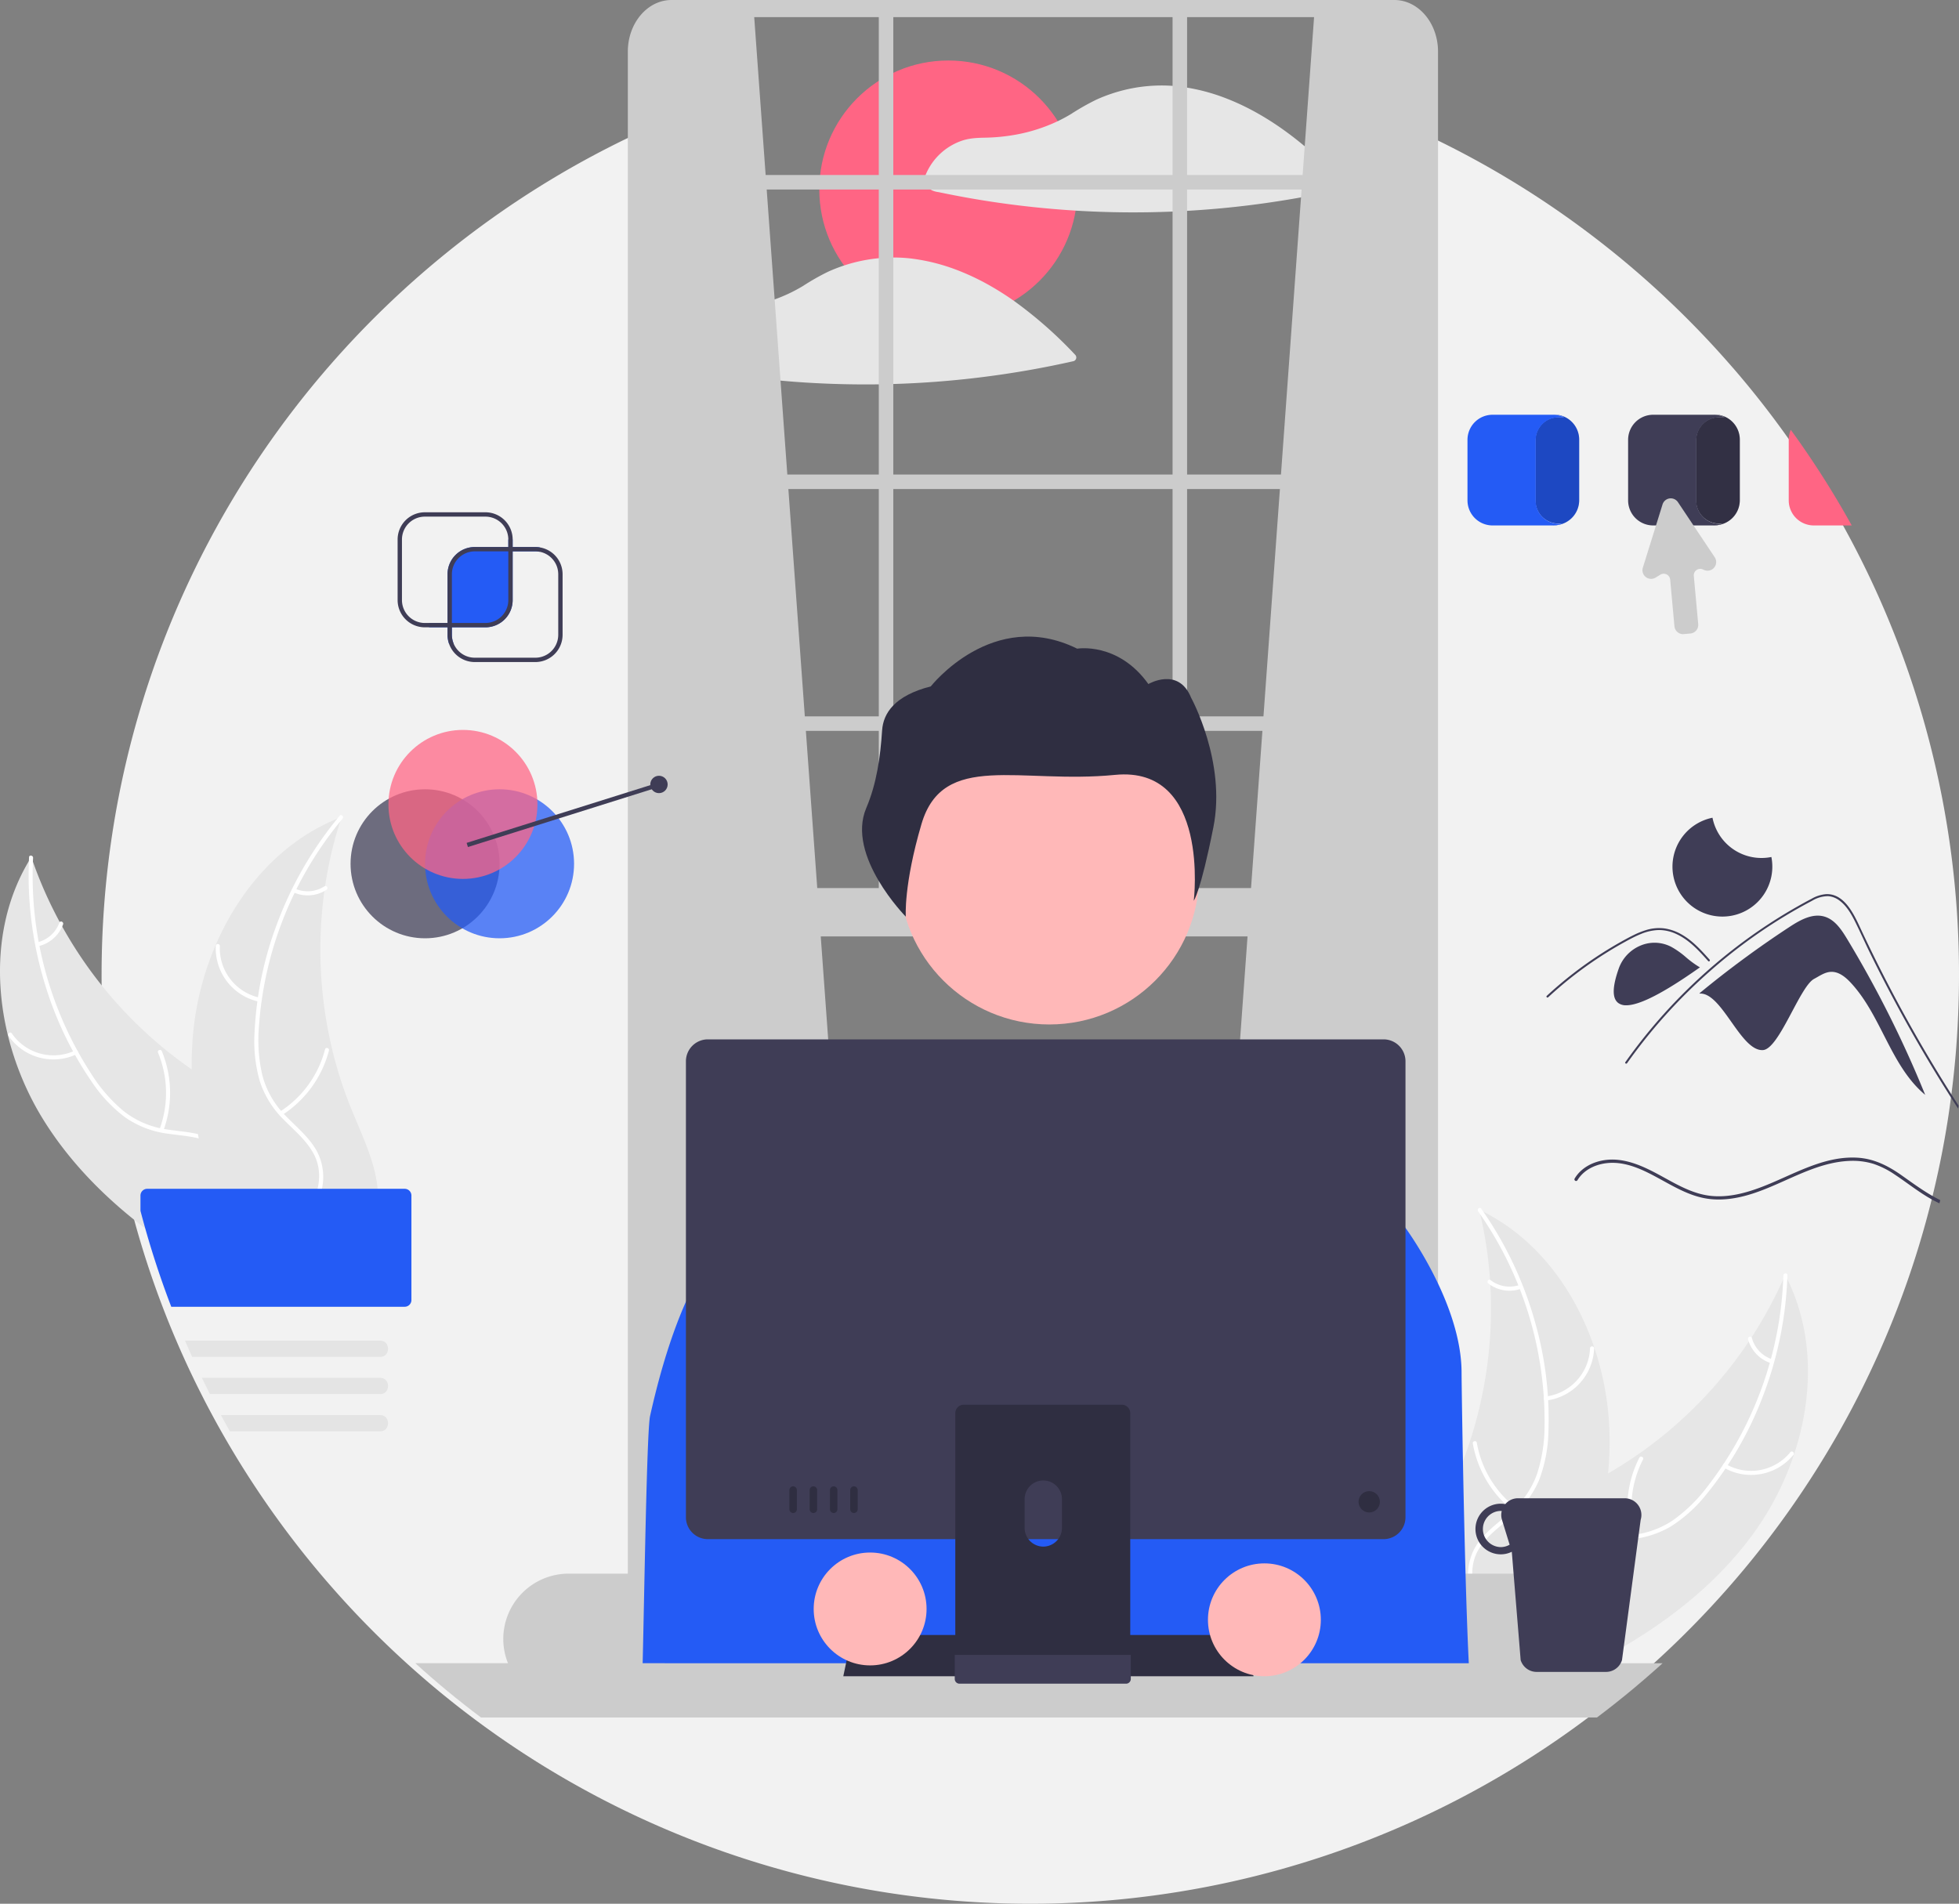 <?xml version="1.0" encoding="UTF-8" standalone="no"?>
<svg
   id="a2e2d318-1240-4590-bf5d-5cad32324e8e"
   data-name="Layer 1"
   width="804.473"
   height="781.847"
   viewBox="0 0 804.473 781.847"
   version="1.1"
   sodipodi:docname="undraw_Designer_re_5v95 (1).svg"
   inkscape:version="1.1 (c68e22c387, 2021-05-23)"
   xmlns:inkscape="http://www.inkscape.org/namespaces/inkscape"
   xmlns:sodipodi="http://sodipodi.sourceforge.net/DTD/sodipodi-0.dtd"
   xmlns="http://www.w3.org/2000/svg"
   xmlns:svg="http://www.w3.org/2000/svg">
  <rect x="0" y="0" width="804.473" height="781.847" fill="#808080" stroke="none"/>
  <defs
     id="defs157" />
  <sodipodi:namedview
     id="namedview155"
     pagecolor="#ffffff"
     bordercolor="#666666"
     borderopacity="1.0"
     inkscape:pageshadow="2"
     inkscape:pageopacity="0.0"
     inkscape:pagecheckerboard="0"
     showgrid="false"
     inkscape:zoom="0.3325461"
     inkscape:cx="109.75922"
     inkscape:cy="227.03619"
     inkscape:window-width="1366"
     inkscape:window-height="705"
     inkscape:window-x="-8"
     inkscape:window-y="-8"
     inkscape:window-maximized="1"
     inkscape:current-layer="a2e2d318-1240-4590-bf5d-5cad32324e8e" />
  <path
     d="M954.619,274.869a380.704,380.704,0,0,0-25.021-39.265q-9.6-13.224-20.288-25.565h-.018a383.418,383.418,0,0,0-41.94-41.512q-4.613-3.918-9.351-7.675a380.926,380.926,0,0,0-93.882-54.857l.299,49.327L767.65,717.625H487.686L471.941,156.384l1.173-48.539C335.856,165.572,239.481,301.3,239.481,459.546a381.687,381.687,0,0,0,12.399,96.795,375.139,375.139,0,0,0,12.649,39.408q2.674,7.02,5.642,13.914c.954,2.237,1.925,4.457,2.933,6.668,1.292,2.888,2.638,5.767,4.02,8.611q1.604,3.356,3.298,6.668,2.179,4.346,4.502,8.62c1.194,2.237,2.425,4.457,3.672,6.667a382.934,382.934,0,0,0,76.151,95.244q12.956,11.753,26.964,22.285a381.449,381.449,0,0,0,458.295,0q7.621-5.723,14.931-11.829,4.854-4.038,9.547-8.227c.829-.74,1.658-1.48,2.478-2.228a382.978,382.978,0,0,0,71.364-87.008,374.258,374.258,0,0,0,19.325-36.689q2.286-4.974,4.43-10.037a376.132,376.132,0,0,0,16.562-47.591q1.03-3.757,1.988-7.541v-.009c.107-.437.223-.883.33-1.319.66-2.656,1.293-5.33,1.899-8.005v-.009q2.942-12.93,4.965-26.171c.169-1.132.339-2.264.499-3.396.062-.41.125-.82.169-1.23v-.009q1.444-10.229,2.344-20.609,1.391-16.299,1.399-32.972A379.627,379.627,0,0,0,954.619,274.869Z"
     transform="translate(-197.764 -59.077)"
     fill="#f2f2f2"
     id="path2"
     inkscape:export-filename="E:\SEKOLAH ONLINE\LATIHAN FRONT END\project1\images\eradigital.png"
     inkscape:export-xdpi="100"
     inkscape:export-ydpi="100" />
  <path
     d="M917.165,689.762c22.573-30.501,31.255-73.463,13.695-107.101a174.83,174.83,0,0,1-82.773,86.927c-14.289,7.006-30.912,13.31-37.526,27.784-4.116,9.006-3.332,19.641-.024,28.974,3.309,9.333,8.936,17.638,14.503,25.827l.293,2.454C860.387,740.094,894.592,720.263,917.165,689.762Z"
     transform="translate(-197.764 -59.077)"
     fill="#e6e6e6"
     id="path4"
     inkscape:export-filename="E:\SEKOLAH ONLINE\LATIHAN FRONT END\project1\images\eradigital.png"
     inkscape:export-xdpi="100"
     inkscape:export-ydpi="100" />
  <path
     d="M930.112,582.931a149.432,149.432,0,0,1-31.086,86.525,64.35,64.35,0,0,1-14.424,14.088,36.908,36.908,0,0,1-18.452,6.069c-6.131.439-12.453.179-18.371,2.101a22.599,22.599,0,0,0-13.521,12.6c-3.276,7.232-3.759,15.209-3.959,23.027-.223,8.68-.317,17.699-4.411,25.59-.496.956,1.016,1.67,1.512.715,7.123-13.728,2.498-29.782,6.743-44.214,1.981-6.734,6.003-12.912,12.726-15.61,5.879-2.36,12.399-2.097,18.61-2.488a39.384,39.384,0,0,0,18.263-5.261,59.491,59.491,0,0,0,14.912-13.482,144.976,144.976,0,0,0,22.711-39.209,152.082,152.082,0,0,0,10.413-50.596c.034-1.073-1.632-.921-1.666.145Z"
     transform="translate(-197.764 -59.077)"
     fill="#fff"
     id="path6"
     inkscape:export-filename="E:\SEKOLAH ONLINE\LATIHAN FRONT END\project1\images\eradigital.png"
     inkscape:export-xdpi="100"
     inkscape:export-ydpi="100" />
  <path
     d="M905.678,661.815a22.42,22.42,0,0,0,28.554-5.242c.678-.836-.589-1.928-1.268-1.092a20.76,20.76,0,0,1-26.571,4.822c-.93-.542-1.64.973-.715,1.512Z"
     transform="translate(-197.764 -59.077)"
     fill="#fff"
     id="path8"
     inkscape:export-filename="E:\SEKOLAH ONLINE\LATIHAN FRONT END\project1\images\eradigital.png"
     inkscape:export-xdpi="100"
     inkscape:export-ydpi="100" />
  <path
     d="M869.288,689.799a43.212,43.212,0,0,1,3.185-31.33c.493-.958-1.02-1.672-1.512-.715a44.947,44.947,0,0,0-3.248,32.609c.292,1.038,1.865.469,1.575-.563Z"
     transform="translate(-197.764 -59.077)"
     fill="#fff"
     id="path10"
     inkscape:export-filename="E:\SEKOLAH ONLINE\LATIHAN FRONT END\project1\images\eradigital.png"
     inkscape:export-xdpi="100"
     inkscape:export-ydpi="100" />
  <path
     d="M925.48,617.311a12.691,12.691,0,0,1-8.289-8.735c-.279-1.041-1.852-.471-1.575.563a14.221,14.221,0,0,0,9.149,9.683.864.864,0,0,0,1.113-.398.84.84,0,0,0-.398-1.113Z"
     transform="translate(-197.764 -59.077)"
     fill="#fff"
     id="path12"
     inkscape:export-filename="E:\SEKOLAH ONLINE\LATIHAN FRONT END\project1\images\eradigital.png"
     inkscape:export-xdpi="100"
     inkscape:export-ydpi="100" />
  <path
     d="M805.205,555.891c.156.655.311,1.31.458,1.976a167.127,167.127,0,0,1,3.973,26.818c.057.698.105,1.405.142,2.103a176.19,176.19,0,0,1-8.405,64.321,171.102,171.102,0,0,1-9.933,24.025c-5.408,10.696-12.123,21.862-13.637,33.381a29.352,29.352,0,0,0-.29,3.621l44.805,42.658c.15.046.292.102.443.149l1.711,1.785c.23-.385.46-.79.69-1.175.134-.223.259-.455.393-.678.086-.152.172-.304.259-.436.029-.05.057-.101.077-.141.087-.132.153-.264.23-.385q1.939-3.387,3.836-6.813c.01-.01.01-.01.009-.03,9.595-17.428,17.82-35.81,22.993-54.855.155-.573.321-1.156.456-1.748a163.269,163.269,0,0,0,4.717-26.223,144.339,144.339,0,0,0,.62-14.591,120.027,120.027,0,0,0-6.239-37.006c-7.992-23.785-23.502-44.749-45.61-55.917C806.336,556.443,805.78,556.167,805.205,555.891Z"
     transform="translate(-197.764 -59.077)"
     fill="#e6e6e6"
     id="path14"
     inkscape:export-filename="E:\SEKOLAH ONLINE\LATIHAN FRONT END\project1\images\eradigital.png"
     inkscape:export-xdpi="100"
     inkscape:export-ydpi="100" />
  <path
     d="M804.764,556.556a149.432,149.432,0,0,1,27.274,87.801,64.351,64.351,0,0,1-3.034,19.933,36.908,36.908,0,0,1-11.079,15.955c-4.631,4.042-9.836,7.64-13.403,12.738a22.599,22.599,0,0,0-3.209,18.201c1.738,7.746,6.156,14.406,10.702,20.769,5.048,7.065,10.403,14.323,11.885,23.088.18,1.062,1.817.721,1.638-.339-2.578-15.25-15.936-25.283-21.236-39.362-2.473-6.569-2.981-13.924.762-20.126,3.273-5.424,8.637-9.139,13.361-13.191a39.384,39.384,0,0,0,11.415-15.197,59.491,59.491,0,0,0,3.79-19.742,144.976,144.976,0,0,0-5.473-44.98,152.082,152.082,0,0,0-22.148-46.667c-.619-.877-1.858.248-1.243,1.119Z"
     transform="translate(-197.764 -59.077)"
     fill="#fff"
     id="path16"
     inkscape:export-filename="E:\SEKOLAH ONLINE\LATIHAN FRONT END\project1\images\eradigital.png"
     inkscape:export-xdpi="100"
     inkscape:export-ydpi="100" />
  <path
     d="M832.749,634.251a22.42,22.42,0,0,0,19.643-21.377c.038-1.075-1.631-1.185-1.669-.108a20.76,20.76,0,0,1-18.313,19.847c-1.069.127-.723,1.764.339,1.638Z"
     transform="translate(-197.764 -59.077)"
     fill="#fff"
     id="path18"
     inkscape:export-filename="E:\SEKOLAH ONLINE\LATIHAN FRONT END\project1\images\eradigital.png"
     inkscape:export-xdpi="100"
     inkscape:export-ydpi="100" />
  <path
     d="M820.542,678.504a43.212,43.212,0,0,1-16.32-26.933c-.183-1.061-1.821-.721-1.638.339a44.947,44.947,0,0,0,17.039,27.992c.858.653,1.772-.749.918-1.398Z"
     transform="translate(-197.764 -59.077)"
     fill="#fff"
     id="path20"
     inkscape:export-filename="E:\SEKOLAH ONLINE\LATIHAN FRONT END\project1\images\eradigital.png"
     inkscape:export-xdpi="100"
     inkscape:export-ydpi="100" />
  <path
     d="M821.765,586.795a12.691,12.691,0,0,1-11.877-1.984c-.85-.663-1.762.739-.918,1.398a14.221,14.221,0,0,0,13.135,2.224.864.864,0,0,0,.649-.988.84.84,0,0,0-.988-.649Z"
     transform="translate(-197.764 -59.077)"
     fill="#fff"
     id="path22"
     inkscape:export-filename="E:\SEKOLAH ONLINE\LATIHAN FRONT END\project1\images\eradigital.png"
     inkscape:export-xdpi="100"
     inkscape:export-ydpi="100" />
  <path
     d="M215.568,518.935c-20.02-32.234-25.181-75.76-4.946-107.86a174.83,174.83,0,0,0,75.435,93.366c13.673,8.144,29.728,15.778,35.144,30.742,3.37,9.311,1.725,19.847-2.331,28.88-4.056,9.033-10.34,16.853-16.554,24.562l-.492,2.423C268.068,573.715,235.588,551.169,215.568,518.935Z"
     transform="translate(-197.764 -59.077)"
     fill="#e6e6e6"
     id="path24"
     inkscape:export-filename="E:\SEKOLAH ONLINE\LATIHAN FRONT END\project1\images\eradigital.png"
     inkscape:export-xdpi="100"
     inkscape:export-ydpi="100" />
  <path
     d="M211.346,411.405a149.432,149.432,0,0,0,23.951,88.765,64.351,64.351,0,0,0,13.231,15.214,36.908,36.908,0,0,0,17.898,7.548c6.075.936,12.397,1.19,18.139,3.587a22.599,22.599,0,0,1,12.452,13.657c2.678,7.474,2.51,15.464,2.075,23.272-.483,8.669-1.123,17.667,2.317,25.864.417.993-1.149,1.582-1.565.59-5.984-14.262-.069-29.886-3.128-44.615-1.427-6.873-4.934-13.357-11.415-16.593-5.668-2.83-12.187-3.097-18.346-3.992a39.384,39.384,0,0,1-17.775-6.728,59.491,59.491,0,0,1-13.767-14.649,144.976,144.976,0,0,1-19.449-40.925,152.082,152.082,0,0,1-6.267-51.275c.053-1.072,1.702-.785,1.649.28Z"
     transform="translate(-197.764 -59.077)"
     fill="#fff"
     id="path26"
     inkscape:export-filename="E:\SEKOLAH ONLINE\LATIHAN FRONT END\project1\images\eradigital.png"
     inkscape:export-xdpi="100"
     inkscape:export-ydpi="100" />
  <path
     d="M229.288,492.014a22.42,22.42,0,0,1-28.033-7.545c-.608-.888.744-1.874,1.352-.985a20.76,20.76,0,0,0,26.091,6.965c.971-.464,1.555,1.103.59,1.565Z"
     transform="translate(-197.764 -59.077)"
     fill="#fff"
     id="path28"
     inkscape:export-filename="E:\SEKOLAH ONLINE\LATIHAN FRONT END\project1\images\eradigital.png"
     inkscape:export-xdpi="100"
     inkscape:export-ydpi="100" />
  <path
     d="M263.284,522.863a43.212,43.212,0,0,0-.628-31.485c-.413-.995,1.152-1.583,1.565-.59a44.947,44.947,0,0,1,.587,32.765c-.376,1.011-1.897.316-1.524-.689Z"
     transform="translate(-197.764 -59.077)"
     fill="#fff"
     id="path30"
     inkscape:export-filename="E:\SEKOLAH ONLINE\LATIHAN FRONT END\project1\images\eradigital.png"
     inkscape:export-xdpi="100"
     inkscape:export-ydpi="100" />
  <path
     d="M213.169,446.048a12.691,12.691,0,0,0,8.972-8.032c.363-1.015,1.884-.319,1.524.689a14.221,14.221,0,0,1-9.905,8.908.864.864,0,0,1-1.077-.487.84.84,0,0,1,.487-1.077Z"
     transform="translate(-197.764 -59.077)"
     fill="#fff"
     id="path32"
     inkscape:export-filename="E:\SEKOLAH ONLINE\LATIHAN FRONT END\project1\images\eradigital.png"
     inkscape:export-xdpi="100"
     inkscape:export-ydpi="100" />
  <path
     d="M338.037,394.606c-.208.64-.417,1.28-.617,1.932a167.128,167.128,0,0,0-6.139,26.406c-.114.691-.218,1.392-.312,2.085a176.19,176.19,0,0,0,3.15,64.791,171.101,171.101,0,0,0,7.948,24.753c4.521,11.1,10.306,22.775,10.879,34.378a29.352,29.352,0,0,1-.005,3.633l-48.124,38.876c-.154.033-.299.078-.453.112l-1.85,1.64c-.198-.403-.394-.825-.592-1.227-.116-.233-.221-.475-.336-.708-.074-.158-.147-.317-.223-.455-.025-.053-.049-.106-.065-.147-.076-.139-.131-.275-.198-.403q-1.657-3.533-3.27-7.102c-.009-.011-.009-.011-.007-.031-8.147-18.15-14.851-37.139-18.459-56.543-.108-.584-.226-1.178-.313-1.78a163.271,163.271,0,0,1-2.571-26.52,144.342,144.342,0,0,1,.568-14.593,120.027,120.027,0,0,1,9.226-36.376c9.898-23.057,27.061-42.691,50.004-52.025C336.864,395.064,337.441,394.833,338.037,394.606Z"
     transform="translate(-197.764 -59.077)"
     fill="#e6e6e6"
     id="path34"
     inkscape:export-filename="E:\SEKOLAH ONLINE\LATIHAN FRONT END\project1\images\eradigital.png"
     inkscape:export-xdpi="100"
     inkscape:export-ydpi="100" />
  <path
     d="M338.422,395.304a149.432,149.432,0,0,0-34.319,85.294,64.351,64.351,0,0,0,1.405,20.113,36.908,36.908,0,0,0,9.746,16.803c4.287,4.405,9.182,8.414,12.324,13.785a22.599,22.599,0,0,1,1.72,18.402c-2.362,7.58-7.306,13.858-12.355,19.831-5.606,6.631-11.533,13.43-13.722,22.045-.265,1.044-1.87.571-1.605-.471,3.809-14.99,17.938-23.904,24.364-37.506,2.998-6.347,4.103-13.635.876-20.121-2.822-5.672-7.866-9.811-12.245-14.233a39.384,39.384,0,0,1-10.142-16.074,59.491,59.491,0,0,1-2.173-19.985,144.976,144.976,0,0,1,9.111-44.386,152.082,152.082,0,0,1,25.867-44.713c.688-.824,1.831.398,1.148,1.217Z"
     transform="translate(-197.764 -59.077)"
     fill="#fff"
     id="path36"
     inkscape:export-filename="E:\SEKOLAH ONLINE\LATIHAN FRONT END\project1\images\eradigital.png"
     inkscape:export-xdpi="100"
     inkscape:export-ydpi="100" />
  <path
     d="M304.215,470.468a22.42,22.42,0,0,1-17.841-22.902.837.837,0,0,1,1.673.028,20.76,20.76,0,0,0,16.639,21.27c1.055.214.578,1.817-.471,1.605Z"
     transform="translate(-197.764 -59.077)"
     fill="#fff"
     id="path38"
     inkscape:export-filename="E:\SEKOLAH ONLINE\LATIHAN FRONT END\project1\images\eradigital.png"
     inkscape:export-xdpi="100"
     inkscape:export-ydpi="100" />
  <path
     d="M312.786,515.567a43.212,43.212,0,0,0,18.455-25.518c.269-1.043,1.873-.571,1.605.471a44.947,44.947,0,0,1-19.258,26.514c-.908.581-1.705-.89-.802-1.468Z"
     transform="translate(-197.764 -59.077)"
     fill="#fff"
     id="path40"
     inkscape:export-filename="E:\SEKOLAH ONLINE\LATIHAN FRONT END\project1\images\eradigital.png"
     inkscape:export-xdpi="100"
     inkscape:export-ydpi="100" />
  <path
     d="M319.021,424.062a12.691,12.691,0,0,0,11.999-1.012c.901-.592,1.696.88.802,1.468a14.221,14.221,0,0,1-13.272,1.149.864.864,0,0,1-.567-1.038.84.84,0,0,1,1.038-.567Z"
     transform="translate(-197.764 -59.077)"
     fill="#fff"
     id="path42"
     inkscape:export-filename="E:\SEKOLAH ONLINE\LATIHAN FRONT END\project1\images\eradigital.png"
     inkscape:export-xdpi="100"
     inkscape:export-ydpi="100" />
  <circle
     cx="389.439"
     cy="77.833"
     r="52.985"
     fill="#ff6584"
     id="circle44"
     inkscape:export-filename="E:\SEKOLAH ONLINE\LATIHAN FRONT END\project1\images\eradigital.png"
     inkscape:export-xdpi="100"
     inkscape:export-ydpi="100" />
  <path
     d="M749.432,134.145a194.727,194.727,0,0,0-15.1-14.333c-10.322-8.753-21.75-16.196-34.488-20.885A79.528,79.528,0,0,0,685.048,95.031c-.606-.098-1.203-.196-1.81-.276a.669.669,0,0,0-.134,0,1.609,1.609,0,0,0-.285-.053c-1.239-.16-2.478-.285-3.726-.374a64.567,64.567,0,0,0-20.003,1.801,66.52,66.52,0,0,0-11.053,3.851,98.948,98.948,0,0,0-10.367,5.874,62.285,62.285,0,0,1-5.527,2.986,68.931,68.931,0,0,1-17.382,5.562,78.041,78.041,0,0,1-12.301,1.212c-3.583.071-6.962.196-10.358,1.489a24.822,24.822,0,0,0-15.127,16.384,1.597,1.597,0,0,0,.713,1.756c.918.66,1.809,1.408,2.781,1.997a8.727,8.727,0,0,0,2.71.74q2.3.481,4.608.936,8.49,1.685,17.052,2.986,17.221,2.607,34.639,3.672a1.729,1.729,0,0,0,.214.018,389.854,389.854,0,0,0,39.399.383c1.988-.08,3.967-.178,5.954-.294q12.421-.695,24.78-2.193,11.432-1.391,22.775-3.45,8.103-1.471,16.143-3.28A1.579,1.579,0,0,0,749.432,134.145Z"
     transform="translate(-197.764 -59.077)"
     fill="#e6e6e6"
     id="path46"
     inkscape:export-filename="E:\SEKOLAH ONLINE\LATIHAN FRONT END\project1\images\eradigital.png"
     inkscape:export-xdpi="100"
     inkscape:export-ydpi="100" />
  <path
     d="M639.302,204.796a173.068,173.068,0,0,0-25.235-22.213c-3.022-2.121-6.133-4.118-9.333-5.946a98.906,98.906,0,0,0-12.194-5.963c-.936-.383-1.881-.749-2.826-1.096a78.986,78.986,0,0,0-16.606-4.172c-.045-.009-.089,0-.134-.009-.089-.018-.187-.036-.276-.053a61.346,61.346,0,0,0-8.29-.508c-1.988,0-3.984.107-5.963.303a65.946,65.946,0,0,0-9.484,1.64c-1.542.383-3.075.829-4.582,1.337a65.441,65.441,0,0,0-6.463,2.514c-.036.018-.062.027-.098.045a96.29,96.29,0,0,0-10.269,5.83c-.071.045-.152.089-.223.134a64.774,64.774,0,0,1-11.838,5.544,72.094,72.094,0,0,1-10.857,2.87,76.88,76.88,0,0,1-12.301,1.203c-3.583.071-6.962.196-10.349,1.498a24.835,24.835,0,0,0-15.136,16.384,1.607,1.607,0,0,0,.713,1.756c.918.66,1.818,1.399,2.781,1.988a8.553,8.553,0,0,0,2.71.74c1.533.321,3.066.642,4.608.945q8.49,1.685,17.061,2.977,11.753,1.778,23.604,2.844,5.616.521,11.24.856,14.427.869,28.881.677,2.982-.04,5.963-.134,17.703-.521,35.299-2.656a388.256,388.256,0,0,0,38.909-6.73A1.572,1.572,0,0,0,639.302,204.796Z"
     transform="translate(-197.764 -59.077)"
     fill="#e6e6e6"
     id="path48"
     inkscape:export-filename="E:\SEKOLAH ONLINE\LATIHAN FRONT END\project1\images\eradigital.png"
     inkscape:export-xdpi="100"
     inkscape:export-ydpi="100" />
  <path
     d="M507.232,62.595l46.679,645.056L460.553,715.937V70.801C471.677,62.112,487.646,60.752,507.232,62.595Z"
     transform="translate(-197.764 -59.077)"
     fill="#ccc"
     id="path50"
     inkscape:export-filename="E:\SEKOLAH ONLINE\LATIHAN FRONT END\project1\images\eradigital.png"
     inkscape:export-xdpi="100"
     inkscape:export-ydpi="100" />
  <path
     d="M737.647,62.595,690.968,707.651l93.358,8.286V70.801C773.201,62.112,757.232,60.752,737.647,62.595Z"
     transform="translate(-197.764 -59.077)"
     fill="#ccc"
     id="path52"
     inkscape:export-filename="E:\SEKOLAH ONLINE\LATIHAN FRONT END\project1\images\eradigital.png"
     inkscape:export-xdpi="100"
     inkscape:export-ydpi="100" />
  <path
     d="M786.522,71.083c-2.897-7.103-9.056-12.006-16.179-12.006H473.54c-9.903,0-17.952,9.502-17.952,21.193V721.402a22.909,22.909,0,0,0,6.186,15.994,17.009,17.009,0,0,0,7.773,4.662,14.837,14.837,0,0,0,3.993.537H770.344a14.837,14.837,0,0,0,3.993-.537c7.987-2.147,13.959-10.586,13.959-20.656V80.269A24.342,24.342,0,0,0,786.522,71.083Zm-4.181,650.319c0,7.808-5.384,14.163-11.998,14.163H473.54c-5.482,0-10.126-4.367-11.543-10.312a16.451,16.451,0,0,1-.455-3.851V80.269c0-7.808,5.384-14.153,11.998-14.153H770.344a10.179,10.179,0,0,1,3.566.642c4.876,1.789,8.432,7.166,8.432,13.511Z"
     transform="translate(-197.764 -59.077)"
     fill="#ccc"
     id="path54"
     inkscape:export-filename="E:\SEKOLAH ONLINE\LATIHAN FRONT END\project1\images\eradigital.png"
     inkscape:export-xdpi="100"
     inkscape:export-ydpi="100" />
  <rect
     x="260.803"
     y="194.882"
     width="326.752"
     height="5.959"
     fill="#ccc"
     id="rect56"
     inkscape:export-filename="E:\SEKOLAH ONLINE\LATIHAN FRONT END\project1\images\eradigital.png"
     inkscape:export-xdpi="100"
     inkscape:export-ydpi="100" />
  <rect
     x="260.803"
     y="71.872"
     width="326.752"
     height="5.959"
     fill="#ccc"
     id="rect58"
     inkscape:export-filename="E:\SEKOLAH ONLINE\LATIHAN FRONT END\project1\images\eradigital.png"
     inkscape:export-xdpi="100"
     inkscape:export-ydpi="100" />
  <rect
     x="260.803"
     y="294.199"
     width="326.752"
     height="5.959"
     fill="#ccc"
     id="rect60"
     inkscape:export-filename="E:\SEKOLAH ONLINE\LATIHAN FRONT END\project1\images\eradigital.png"
     inkscape:export-xdpi="100"
     inkscape:export-ydpi="100" />
  <rect
     x="360.878"
     y="2.674"
     width="5.959"
     height="375.944"
     fill="#ccc"
     id="rect62"
     inkscape:export-filename="E:\SEKOLAH ONLINE\LATIHAN FRONT END\project1\images\eradigital.png"
     inkscape:export-xdpi="100"
     inkscape:export-ydpi="100" />
  <rect
     x="481.521"
     y="2.674"
     width="5.959"
     height="375.944"
     fill="#ccc"
     id="rect64"
     inkscape:export-filename="E:\SEKOLAH ONLINE\LATIHAN FRONT END\project1\images\eradigital.png"
     inkscape:export-xdpi="100"
     inkscape:export-ydpi="100" />
  <path
     d="M822.561,705.353H431.253a26.844,26.844,0,0,0-26.813,26.813,26.543,26.543,0,0,0,1.934,9.975,26.815,26.815,0,0,0,24.878,16.847H822.561a26.815,26.815,0,0,0,23.14-13.282,25.895,25.895,0,0,0,1.747-3.566,26.543,26.543,0,0,0,1.934-9.975A26.852,26.852,0,0,0,822.561,705.353Z"
     transform="translate(-197.764 -59.077)"
     fill="#ccc"
     id="path66"
     inkscape:export-filename="E:\SEKOLAH ONLINE\LATIHAN FRONT END\project1\images\eradigital.png"
     inkscape:export-xdpi="100"
     inkscape:export-ydpi="100" />
  <rect
     x="262.789"
     y="364.714"
     width="324.766"
     height="19.863"
     fill="#ccc"
     id="rect68"
     inkscape:export-filename="E:\SEKOLAH ONLINE\LATIHAN FRONT END\project1\images\eradigital.png"
     inkscape:export-xdpi="100"
     inkscape:export-ydpi="100" />
  <path
     d="M422.193,358.755h5.959a10.925,10.925,0,0,1,10.925,10.925v0a0,0,0,0,1,0,0h-27.809a0,0,0,0,1,0,0v0A10.925,10.925,0,0,1,422.193,358.755Z"
     fill="#ccc"
     id="path70"
     inkscape:export-filename="E:\SEKOLAH ONLINE\LATIHAN FRONT END\project1\images\eradigital.png"
     inkscape:export-xdpi="100"
     inkscape:export-ydpi="100" />
  <circle
     id="b6ad44ff-295b-418b-9346-03b76e49c34f"
     data-name="ab6171fa-7d69-4734-b81c-8dff60f9761b"
     cx="430.901"
     cy="359.185"
     r="61.548"
     fill="#ffb8b8"
     inkscape:export-filename="E:\SEKOLAH ONLINE\LATIHAN FRONT END\project1\images\eradigital.png"
     inkscape:export-xdpi="100"
     inkscape:export-ydpi="100" />
  <path
     id="e8f77054-5a04-4fda-83df-6cd2e0c3cac3"
     data-name="bf427902-b9bf-4946-b5d7-5c1c7e04535e"
     d="M560.006,359.053c.465-7.068,5.139-14.301,19.99-18.08,0,0,25.486-32.59,60.118-15.499,0,0,16.79-2.889,29.239,14.531,0,0,12.343-7.28,17.551,5.624,0,0,14.477,26.32,9.147,53.167s-8.058,30.197-8.058,30.197,6.793-55.532-32.335-51.681-70.631-9.91-79.492,20.218c-7.358,25.017-6.431,38.009-6.431,38.009s-24.605-24.956-16.239-44.608C557.776,380.88,559.289,369.953,560.006,359.053Z"
     transform="translate(-197.764 -59.077)"
     fill="#2f2e41"
     inkscape:export-filename="E:\SEKOLAH ONLINE\LATIHAN FRONT END\project1\images\eradigital.png"
     inkscape:export-xdpi="100"
     inkscape:export-ydpi="100" />
  <path
     d="M461.292,754.62H801.73c-2.275-25.969-3.762-125.235-3.762-131.769,0-28.816-23.579-60.263-23.579-60.263l-8.44-4.665-70.482-21.99-18.24-23.693a20.283,20.283,0,0,0-16.245-7.932l-57.619.432a20.344,20.344,0,0,0-13.664,5.415L554.019,543.255l-52.331,24.99-.089-.089-.547.407-7.766,5.593-4.995,3.61s-13.105,15.723-23.579,62.881C463.135,647.739,462.029,739.557,461.292,754.62Z"
     transform="translate(-197.764 -59.077)"
     fill="#245bf5"
     id="path74"
     inkscape:export-filename="E:\SEKOLAH ONLINE\LATIHAN FRONT END\project1\images\eradigital.png"
     inkscape:export-xdpi="100"
     inkscape:export-ydpi="100" />
  <path
     d="M880.527,742.14c-.82.749-1.649,1.489-2.478,2.228q-4.707,4.185-9.547,8.227-7.314,6.097-14.931,11.829H395.277q-13.999-10.509-26.964-22.285Z"
     transform="translate(-197.764 -59.077)"
     fill="#ccc"
     id="path76"
     inkscape:export-filename="E:\SEKOLAH ONLINE\LATIHAN FRONT END\project1\images\eradigital.png"
     inkscape:export-xdpi="100"
     inkscape:export-ydpi="100" />
  <polygon
     points="514.774 688.412 346.303 688.412 349.868 671.476 511.208 671.476 514.774 688.412"
     fill="#2f2e41"
     id="polygon78"
     inkscape:export-filename="E:\SEKOLAH ONLINE\LATIHAN FRONT END\project1\images\eradigital.png"
     inkscape:export-xdpi="100"
     inkscape:export-ydpi="100" />
  <path
     d="M864.955,674.395H821.117a6.771,6.771,0,0,0-5.197,2.407,9.829,9.829,0,0,0-1.854-.178,10.398,10.398,0,1,0,0,20.796,10.281,10.281,0,0,0,4.528-1.052l.731,8.985,2.906,35.513a6.483,6.483,0,0,0,.553,1.275,6.834,6.834,0,0,0,5.999,3.566H857.289a6.859,6.859,0,0,0,6.008-3.566,7.029,7.029,0,0,0,.544-1.275l7.666-57.601A6.854,6.854,0,0,0,864.955,674.395Zm-50.889,20.056a7.43,7.43,0,0,1,0-14.859c.134,0,.258.036.392.045a6.806,6.806,0,0,0,.107,3.628l3.138,10.197A7.308,7.308,0,0,1,814.066,694.451Z"
     transform="translate(-197.764 -59.077)"
     fill="#3f3d56"
     id="path80"
     inkscape:export-filename="E:\SEKOLAH ONLINE\LATIHAN FRONT END\project1\images\eradigital.png"
     inkscape:export-xdpi="100"
     inkscape:export-ydpi="100" />
  <path
     d="M765.94,485.931H488.435a9.008,9.008,0,0,0-8.994,8.994V682.186a9.003,9.003,0,0,0,8.994,8.994H765.94a9.003,9.003,0,0,0,8.994-8.994V494.925A9.008,9.008,0,0,0,765.94,485.931Z"
     transform="translate(-197.764 -59.077)"
     fill="#3f3d56"
     id="path82"
     inkscape:export-filename="E:\SEKOLAH ONLINE\LATIHAN FRONT END\project1\images\eradigital.png"
     inkscape:export-xdpi="100"
     inkscape:export-ydpi="100" />
  <path
     d="M658.439,635.977H593.52a3.464,3.464,0,0,0-3.459,3.467V741.998H661.907V639.444A3.466,3.466,0,0,0,658.439,635.977Zm-32.241,58.27a7.702,7.702,0,0,1-7.666-7.666V674.752a7.666,7.666,0,0,1,15.332,0v11.829a7.702,7.702,0,0,1-7.666,7.666Z"
     transform="translate(-197.764 -59.077)"
     fill="#2f2e41"
     id="path84"
     inkscape:export-filename="E:\SEKOLAH ONLINE\LATIHAN FRONT END\project1\images\eradigital.png"
     inkscape:export-xdpi="100"
     inkscape:export-ydpi="100" />
  <path
     d="M589.839,738.717v9.894a1.938,1.938,0,0,0,1.934,1.934h68.422a1.944,1.944,0,0,0,1.934-1.934v-9.894Z"
     transform="translate(-197.764 -59.077)"
     fill="#3f3d56"
     id="path86"
     inkscape:export-filename="E:\SEKOLAH ONLINE\LATIHAN FRONT END\project1\images\eradigital.png"
     inkscape:export-xdpi="100"
     inkscape:export-ydpi="100" />
  <circle
     cx="562.275"
     cy="616.771"
     r="4.381"
     fill="#2f2e41"
     id="circle88"
     inkscape:export-filename="E:\SEKOLAH ONLINE\LATIHAN FRONT END\project1\images\eradigital.png"
     inkscape:export-xdpi="100"
     inkscape:export-ydpi="100" />
  <path
     d="M523.466,669.493a1.533,1.533,0,0,0-1.533,1.533v7.889a1.533,1.533,0,0,0,3.066,0v-7.889A1.533,1.533,0,0,0,523.466,669.493Z"
     transform="translate(-197.764 -59.077)"
     fill="#2f2e41"
     id="path90"
     inkscape:export-filename="E:\SEKOLAH ONLINE\LATIHAN FRONT END\project1\images\eradigital.png"
     inkscape:export-xdpi="100"
     inkscape:export-ydpi="100" />
  <path
     d="M531.792,669.493a1.533,1.533,0,0,0-1.533,1.533v7.889a1.533,1.533,0,0,0,3.066,0v-7.889A1.533,1.533,0,0,0,531.792,669.493Z"
     transform="translate(-197.764 -59.077)"
     fill="#2f2e41"
     id="path92"
     inkscape:export-filename="E:\SEKOLAH ONLINE\LATIHAN FRONT END\project1\images\eradigital.png"
     inkscape:export-xdpi="100"
     inkscape:export-ydpi="100" />
  <path
     d="M540.117,669.493a1.533,1.533,0,0,0-1.533,1.533v7.889a1.533,1.533,0,0,0,3.066,0v-7.889A1.533,1.533,0,0,0,540.117,669.493Z"
     transform="translate(-197.764 -59.077)"
     fill="#2f2e41"
     id="path94"
     inkscape:export-filename="E:\SEKOLAH ONLINE\LATIHAN FRONT END\project1\images\eradigital.png"
     inkscape:export-xdpi="100"
     inkscape:export-ydpi="100" />
  <path
     d="M548.443,669.493a1.533,1.533,0,0,0-1.533,1.533v7.889a1.533,1.533,0,0,0,3.066,0v-7.889A1.533,1.533,0,0,0,548.443,669.493Z"
     transform="translate(-197.764 -59.077)"
     fill="#2f2e41"
     id="path96"
     inkscape:export-filename="E:\SEKOLAH ONLINE\LATIHAN FRONT END\project1\images\eradigital.png"
     inkscape:export-xdpi="100"
     inkscape:export-ydpi="100" />
  <circle
     cx="357.322"
     cy="660.779"
     r="23.176"
     fill="#ffb8b8"
     id="circle98"
     inkscape:export-filename="E:\SEKOLAH ONLINE\LATIHAN FRONT END\project1\images\eradigital.png"
     inkscape:export-xdpi="100"
     inkscape:export-ydpi="100" />
  <circle
     cx="519.231"
     cy="665.236"
     r="23.176"
     fill="#ffb8b8"
     id="circle100"
     inkscape:export-filename="E:\SEKOLAH ONLINE\LATIHAN FRONT END\project1\images\eradigital.png"
     inkscape:export-xdpi="100"
     inkscape:export-ydpi="100" />
  <path
     d="M956.212,444.572c-2.29-3.788-5.004-7.832-9.254-9.069-4.922-1.432-9.978,1.413-14.266,4.221a415.722,415.722,0,0,0-36.997,27.259l.013.147c9.202-.635,16.84,23.835,26.042,23.2,6.649-.459,15.091-26.084,20.967-29.229,2.23-1.194,4.403-2.788,6.93-2.899,3.139-.138,5.876,2.054,8.027,4.345,12.723,13.548,16.405,34.267,30.679,46.171A452.999,452.999,0,0,0,956.212,444.572Z"
     transform="translate(-197.764 -59.077)"
     fill="#3f3d56"
     id="path102"
     inkscape:export-filename="E:\SEKOLAH ONLINE\LATIHAN FRONT END\project1\images\eradigital.png"
     inkscape:export-xdpi="100"
     inkscape:export-ydpi="100" />
  <path
     d="M980.701,477.48q10.068,18.184,21.357,35.646v.009c-.045.41-.107.82-.169,1.23q-1.364-2.086-2.701-4.19-10.135-15.898-19.263-32.402-4.332-7.849-8.45-15.822-3.182-6.177-6.231-12.426c-.579-1.194-1.141-2.389-1.703-3.592-1.319-2.817-2.621-5.651-4.011-8.432-1.587-3.173-3.521-6.489-6.436-8.62a8.781,8.781,0,0,0-4.573-1.765,12.771,12.771,0,0,0-6.623,1.899,213.146,213.146,0,0,0-41.922,28.907,218.446,218.446,0,0,0-34.051,37.804c-.303.428-1.016.018-.713-.419,1.203-1.694,2.416-3.36,3.664-5.018a219.484,219.484,0,0,1,56.023-52.253q5.442-3.53,11.098-6.73c1.899-1.079,3.806-2.139,5.749-3.138a14.02,14.02,0,0,1,6.097-1.89c7.399-.116,11.231,8.263,13.861,13.897q1.23,2.661,2.505,5.313,4.8,10.028,9.975,19.896Q977.367,471.468,980.701,477.48Z"
     transform="translate(-197.764 -59.077)"
     fill="#3f3d56"
     id="path104"
     inkscape:export-filename="E:\SEKOLAH ONLINE\LATIHAN FRONT END\project1\images\eradigital.png"
     inkscape:export-xdpi="100"
     inkscape:export-ydpi="100" />
  <path
     d="M899.25,453.785c-.43-.479-.857-.958-1.289-1.437-3.411-3.772-7.071-7.501-11.755-9.663a17.054,17.054,0,0,0-7.145-1.656,20.39,20.39,0,0,0-7.419,1.618c-1.117.446-2.209.953-3.285,1.492-1.229.619-2.436,1.278-3.638,1.944q-3.384,1.872-6.679,3.909-6.558,4.053-12.705,8.724-3.187,2.423-6.242,5.004-2.841,2.398-5.568,4.925c-.389.359-.969-.222-.58-.58.479-.446.964-.89,1.448-1.328q2.053-1.856,4.172-3.641,3.864-3.26,7.928-6.269,6.32-4.681,13.074-8.727,3.375-2.02,6.844-3.871c.698-.372,1.404-.736,2.119-1.081a33.778,33.778,0,0,1,5.037-2.05,17.919,17.919,0,0,1,7.608-.747,19.806,19.806,0,0,1,7.019,2.428c4.599,2.571,8.166,6.545,11.637,10.424C900.18,453.596,899.603,454.179,899.25,453.785Z"
     transform="translate(-197.764 -59.077)"
     fill="#3f3d56"
     id="path106"
     inkscape:export-filename="E:\SEKOLAH ONLINE\LATIHAN FRONT END\project1\images\eradigital.png"
     inkscape:export-xdpi="100"
     inkscape:export-ydpi="100" />
  <path
     d="M865.596,471.935a5.297,5.297,0,0,1-3.285-.941c-2.545-1.928-2.478-6.559.204-14.159a15.983,15.983,0,0,1,8.652-9.299,14.811,14.811,0,0,1,11.928-.071q.494.214.973.46h0a35.128,35.128,0,0,1,6.1,4.328,40.298,40.298,0,0,0,5.08,3.752l.597.35-.566.399C880.839,466.92,871.049,471.935,865.596,471.935Z"
     transform="translate(-197.764 -59.077)"
     fill="#3f3d56"
     id="path108"
     inkscape:export-filename="E:\SEKOLAH ONLINE\LATIHAN FRONT END\project1\images\eradigital.png"
     inkscape:export-xdpi="100"
     inkscape:export-ydpi="100" />
  <path
     d="M921.121,411.438a20.506,20.506,0,0,1-20.114-16.531,20.502,20.502,0,1,0,24.183,16.126A20.592,20.592,0,0,1,921.121,411.438Z"
     transform="translate(-197.764 -59.077)"
     fill="#3f3d56"
     id="path110"
     inkscape:export-filename="E:\SEKOLAH ONLINE\LATIHAN FRONT END\project1\images\eradigital.png"
     inkscape:export-xdpi="100"
     inkscape:export-ydpi="100" />
  <circle
     cx="174.554"
     cy="354.748"
     r="30.595"
     fill="#3f3d56"
     opacity="0.74"
     id="circle112"
     inkscape:export-filename="E:\SEKOLAH ONLINE\LATIHAN FRONT END\project1\images\eradigital.png"
     inkscape:export-xdpi="100"
     inkscape:export-ydpi="100" />
  <circle
     cx="205.148"
     cy="354.748"
     r="30.595"
     fill="#245bf5"
     opacity="0.74"
     id="circle114"
     inkscape:export-filename="E:\SEKOLAH ONLINE\LATIHAN FRONT END\project1\images\eradigital.png"
     inkscape:export-xdpi="100"
     inkscape:export-ydpi="100" />
  <circle
     cx="190.11"
     cy="330.364"
     r="30.595"
     fill="#ff6584"
     opacity="0.74"
     id="circle116"
     inkscape:export-filename="E:\SEKOLAH ONLINE\LATIHAN FRONT END\project1\images\eradigital.png"
     inkscape:export-xdpi="100"
     inkscape:export-ydpi="100" />
  <rect
     x="387.662"
     y="392.976"
     width="82.372"
     height="1.783"
     transform="matrix(0.954, -0.3, 0.3, 0.954, -296.098, 87.564)"
     fill="#3f3d56"
     id="rect118"
     inkscape:export-filename="E:\SEKOLAH ONLINE\LATIHAN FRONT END\project1\images\eradigital.png"
     inkscape:export-xdpi="100"
     inkscape:export-ydpi="100" />
  <circle
     cx="270.611"
     cy="322.162"
     r="3.566"
     fill="#3f3d56"
     id="circle120"
     inkscape:export-filename="E:\SEKOLAH ONLINE\LATIHAN FRONT END\project1\images\eradigital.png"
     inkscape:export-xdpi="100"
     inkscape:export-ydpi="100" />
  <path
     d="M978.544,541.678c5.224,3.681,10.242,7.434,15.982,10.269-.107.437-.223.882-.33,1.319-.704-.33-1.391-.677-2.077-1.034-5.821-3.049-10.83-7.193-16.294-10.795a35.157,35.157,0,0,0-8.789-4.403,28.995,28.995,0,0,0-10.046-1.177c-14.146.695-26.269,9.137-39.417,13.389-6.436,2.086-13.282,3.2-19.994,1.89-6.712-1.31-12.675-4.876-18.603-8.103-5.847-3.191-12.221-6.4-19.049-6.4-5.562.009-11.41,2.237-14.387,7.158a.668.668,0,0,1-1.15-.677,14.03,14.03,0,0,1,2.434-3.04c3.886-3.681,9.6-5.134,14.85-4.707,6.792.553,12.987,3.762,18.862,6.988,6.231,3.423,12.613,7.104,19.815,7.853,7.113.749,14.155-1.114,20.751-3.619,12.774-4.858,25.378-12.952,39.586-12.052C967.392,534.965,973.133,537.871,978.544,541.678Z"
     transform="translate(-197.764 -59.077)"
     fill="#3f3d56"
     id="path122"
     inkscape:export-filename="E:\SEKOLAH ONLINE\LATIHAN FRONT END\project1\images\eradigital.png"
     inkscape:export-xdpi="100"
     inkscape:export-ydpi="100" />
  <path
     d="M419.433,283.881v1.81a9.388,9.388,0,0,0-1.818-.178h-9.324v20.02a11.184,11.184,0,0,1-11.178,11.178H383.332v3.084a9.341,9.341,0,0,0,.722,3.601h-1.908a10.979,10.979,0,0,1-.597-3.601v-3.084h-7.577v-1.783h7.577V294.907a11.184,11.184,0,0,1,11.178-11.178h13.781v-3.12h1.783v3.12h9.324A11.125,11.125,0,0,1,419.433,283.881Z"
     transform="translate(-197.764 -59.077)"
     fill="#245bf5"
     id="path124"
     inkscape:export-filename="E:\SEKOLAH ONLINE\LATIHAN FRONT END\project1\images\eradigital.png"
     inkscape:export-xdpi="100"
     inkscape:export-ydpi="100" />
  <path
     d="M397.113,269.467H372.226a11.184,11.184,0,0,0-11.178,11.178v24.887a11.184,11.184,0,0,0,11.178,11.178h24.887a11.184,11.184,0,0,0,11.178-11.178v-24.923A11.183,11.183,0,0,0,397.113,269.467Zm9.395,36.065a9.408,9.408,0,0,1-9.395,9.395H372.226a9.408,9.408,0,0,1-9.395-9.395V280.645a9.408,9.408,0,0,1,9.395-9.395h24.887a9.406,9.406,0,0,1,9.395,9.36Z"
     transform="translate(-197.764 -59.077)"
     fill="#3f3d56"
     id="path126"
     inkscape:export-filename="E:\SEKOLAH ONLINE\LATIHAN FRONT END\project1\images\eradigital.png"
     inkscape:export-xdpi="100"
     inkscape:export-ydpi="100" />
  <path
     d="M381.55,314.928v1.783h1.783v-1.783Zm0,0v1.783h1.783v-1.783ZM419.433,283.881a11.125,11.125,0,0,0-1.818-.152H392.728a11.184,11.184,0,0,0-11.178,11.178v24.887a10.979,10.979,0,0,0,.597,3.601,11.182,11.182,0,0,0,10.581,7.577h24.887a11.184,11.184,0,0,0,11.178-11.178V294.907A11.178,11.178,0,0,0,419.433,283.881Zm7.577,35.914a9.408,9.408,0,0,1-9.395,9.395H392.728a9.409,9.409,0,0,1-9.395-9.395V294.907a9.408,9.408,0,0,1,9.395-9.395h24.887a9.399,9.399,0,0,1,9.395,9.395Zm-45.46-4.867v1.783h1.783v-1.783Z"
     transform="translate(-197.764 -59.077)"
     fill="#3f3d56"
     id="path128"
     inkscape:export-filename="E:\SEKOLAH ONLINE\LATIHAN FRONT END\project1\images\eradigital.png"
     inkscape:export-xdpi="100"
     inkscape:export-ydpi="100" />
  <path
     d="M363.945,547.302H258.227a2.783,2.783,0,0,0-2.781,2.772v6.266a375.14,375.14,0,0,0,12.649,39.408h95.85a2.769,2.769,0,0,0,2.772-2.772V550.074A2.775,2.775,0,0,0,363.945,547.302Z"
     transform="translate(-197.764 -59.077)"
     fill="#245bf5"
     id="path130"
     inkscape:export-filename="E:\SEKOLAH ONLINE\LATIHAN FRONT END\project1\images\eradigital.png"
     inkscape:export-xdpi="100"
     inkscape:export-ydpi="100" />
  <path
     d="M353.872,609.663H273.737c.954,2.237,1.925,4.457,2.933,6.668h77.203C358.222,616.393,358.178,609.601,353.872,609.663Z"
     transform="translate(-197.764 -59.077)"
     fill="#e4e4e4"
     id="path132"
     inkscape:export-filename="E:\SEKOLAH ONLINE\LATIHAN FRONT END\project1\images\eradigital.png"
     inkscape:export-xdpi="100"
     inkscape:export-ydpi="100" />
  <path
     d="M353.872,624.941H280.69q1.604,3.356,3.298,6.668h69.884C358.222,631.671,358.178,624.888,353.872,624.941Z"
     transform="translate(-197.764 -59.077)"
     fill="#e4e4e4"
     id="path134"
     inkscape:export-filename="E:\SEKOLAH ONLINE\LATIHAN FRONT END\project1\images\eradigital.png"
     inkscape:export-xdpi="100"
     inkscape:export-ydpi="100" />
  <path
     d="M353.872,640.229H288.489c1.194,2.237,2.425,4.457,3.672,6.668h61.71C358.222,646.959,358.178,640.166,353.872,640.229Z"
     transform="translate(-197.764 -59.077)"
     fill="#e4e4e4"
     id="path136"
     inkscape:export-filename="E:\SEKOLAH ONLINE\LATIHAN FRONT END\project1\images\eradigital.png"
     inkscape:export-xdpi="100"
     inkscape:export-ydpi="100" />
  <path
     d="M901.94,229.333h-.508a10.206,10.206,0,0,1,4.554,1.077h-2.312a9.405,9.405,0,0,0-9.395,9.395v24.888a9.405,9.405,0,0,0,9.395,9.395h1.474a10.216,10.216,0,0,1-3.716.706h.508A10.298,10.298,0,0,0,912.226,264.507V239.619A10.298,10.298,0,0,0,901.94,229.333Z"
     transform="translate(-197.764 -59.077)"
     fill="#3f3d56"
     id="path138"
     inkscape:export-filename="E:\SEKOLAH ONLINE\LATIHAN FRONT END\project1\images\eradigital.png"
     inkscape:export-xdpi="100"
     inkscape:export-ydpi="100" />
  <path
     d="M901.94,229.333h-.508a10.206,10.206,0,0,1,4.554,1.077h-2.312a9.405,9.405,0,0,0-9.395,9.395v24.888a9.405,9.405,0,0,0,9.395,9.395h1.474a10.216,10.216,0,0,1-3.716.706h.508A10.298,10.298,0,0,0,912.226,264.507V239.619A10.298,10.298,0,0,0,901.94,229.333Z"
     transform="translate(-197.764 -59.077)"
     opacity="0.21"
     id="path140"
     inkscape:export-filename="E:\SEKOLAH ONLINE\LATIHAN FRONT END\project1\images\eradigital.png"
     inkscape:export-xdpi="100"
     inkscape:export-ydpi="100" />
  <path
     d="M835.977,229.333h-.508a10.206,10.206,0,0,1,4.554,1.077h-2.312a9.405,9.405,0,0,0-9.395,9.395v24.888a9.405,9.405,0,0,0,9.395,9.395h1.474a10.216,10.216,0,0,1-3.716.706h.508A10.298,10.298,0,0,0,846.264,264.507V239.619A10.298,10.298,0,0,0,835.977,229.333Z"
     transform="translate(-197.764 -59.077)"
     fill="#245bf5"
     id="path142"
     inkscape:export-filename="E:\SEKOLAH ONLINE\LATIHAN FRONT END\project1\images\eradigital.png"
     inkscape:export-xdpi="100"
     inkscape:export-ydpi="100" />
  <path
     d="M835.977,229.333h-.508a10.206,10.206,0,0,1,4.554,1.077h-2.312a9.405,9.405,0,0,0-9.395,9.395v24.888a9.405,9.405,0,0,0,9.395,9.395h1.474a10.216,10.216,0,0,1-3.716.706h.508A10.298,10.298,0,0,0,846.264,264.507V239.619A10.298,10.298,0,0,0,835.977,229.333Z"
     transform="translate(-197.764 -59.077)"
     opacity="0.21"
     id="path144"
     inkscape:export-filename="E:\SEKOLAH ONLINE\LATIHAN FRONT END\project1\images\eradigital.png"
     inkscape:export-xdpi="100"
     inkscape:export-ydpi="100" />
  <path
     d="M837.812,274.165a9.405,9.405,0,0,1-9.395-9.395V239.882a9.405,9.405,0,0,1,9.395-9.395h2.312a10.206,10.206,0,0,0-4.554-1.077H810.681a10.298,10.298,0,0,0-10.286,10.286v24.888a10.298,10.298,0,0,0,10.286,10.286H835.569a10.216,10.216,0,0,0,3.716-.706Z"
     transform="translate(-197.764 -59.077)"
     fill="#245bf5"
     id="path146"
     inkscape:export-filename="E:\SEKOLAH ONLINE\LATIHAN FRONT END\project1\images\eradigital.png"
     inkscape:export-xdpi="100"
     inkscape:export-ydpi="100" />
  <path
     d="M903.774,274.165a9.405,9.405,0,0,1-9.395-9.395V239.882a9.405,9.405,0,0,1,9.395-9.395h2.312a10.206,10.206,0,0,0-4.554-1.077H876.643a10.298,10.298,0,0,0-10.286,10.286v24.888a10.298,10.298,0,0,0,10.286,10.286h24.888a10.216,10.216,0,0,0,3.716-.706Z"
     transform="translate(-197.764 -59.077)"
     fill="#3f3d56"
     id="path148"
     inkscape:export-filename="E:\SEKOLAH ONLINE\LATIHAN FRONT END\project1\images\eradigital.png"
     inkscape:export-xdpi="100"
     inkscape:export-ydpi="100" />
  <path
     d="M933.163,235.604a380.7,380.7,0,0,1,25.021,39.265H942.603a10.302,10.302,0,0,1-10.287-10.287V239.695A10.275,10.275,0,0,1,933.163,235.604Z"
     transform="translate(-197.764 -59.077)"
     fill="#ff6584"
     id="path150"
     inkscape:export-filename="E:\SEKOLAH ONLINE\LATIHAN FRONT END\project1\images\eradigital.png"
     inkscape:export-xdpi="100"
     inkscape:export-ydpi="100" />
  <path
     d="M901.92,287.928l-8.718-13.059-6.373-9.547a3.546,3.546,0,0,0-6.338.918l-2.683,8.629-5.402,17.337a3.553,3.553,0,0,0,5.259,4.074l1.917-1.186a2.661,2.661,0,0,1,4.047,2.023l1.756,19.165a3.558,3.558,0,0,0,3.53,3.227c.107,0,.214-.009.33-.018l2.692-.241a3.545,3.545,0,0,0,3.209-3.86l-1.809-19.789a2.657,2.657,0,0,1,3.762-2.656l.392.178a3.547,3.547,0,0,0,4.43-5.197Z"
     transform="translate(-197.764 -59.077)"
     fill="#ccc"
     id="path152"
     inkscape:export-filename="E:\SEKOLAH ONLINE\LATIHAN FRONT END\project1\images\eradigital.png"
     inkscape:export-xdpi="100"
     inkscape:export-ydpi="100" />
</svg>
